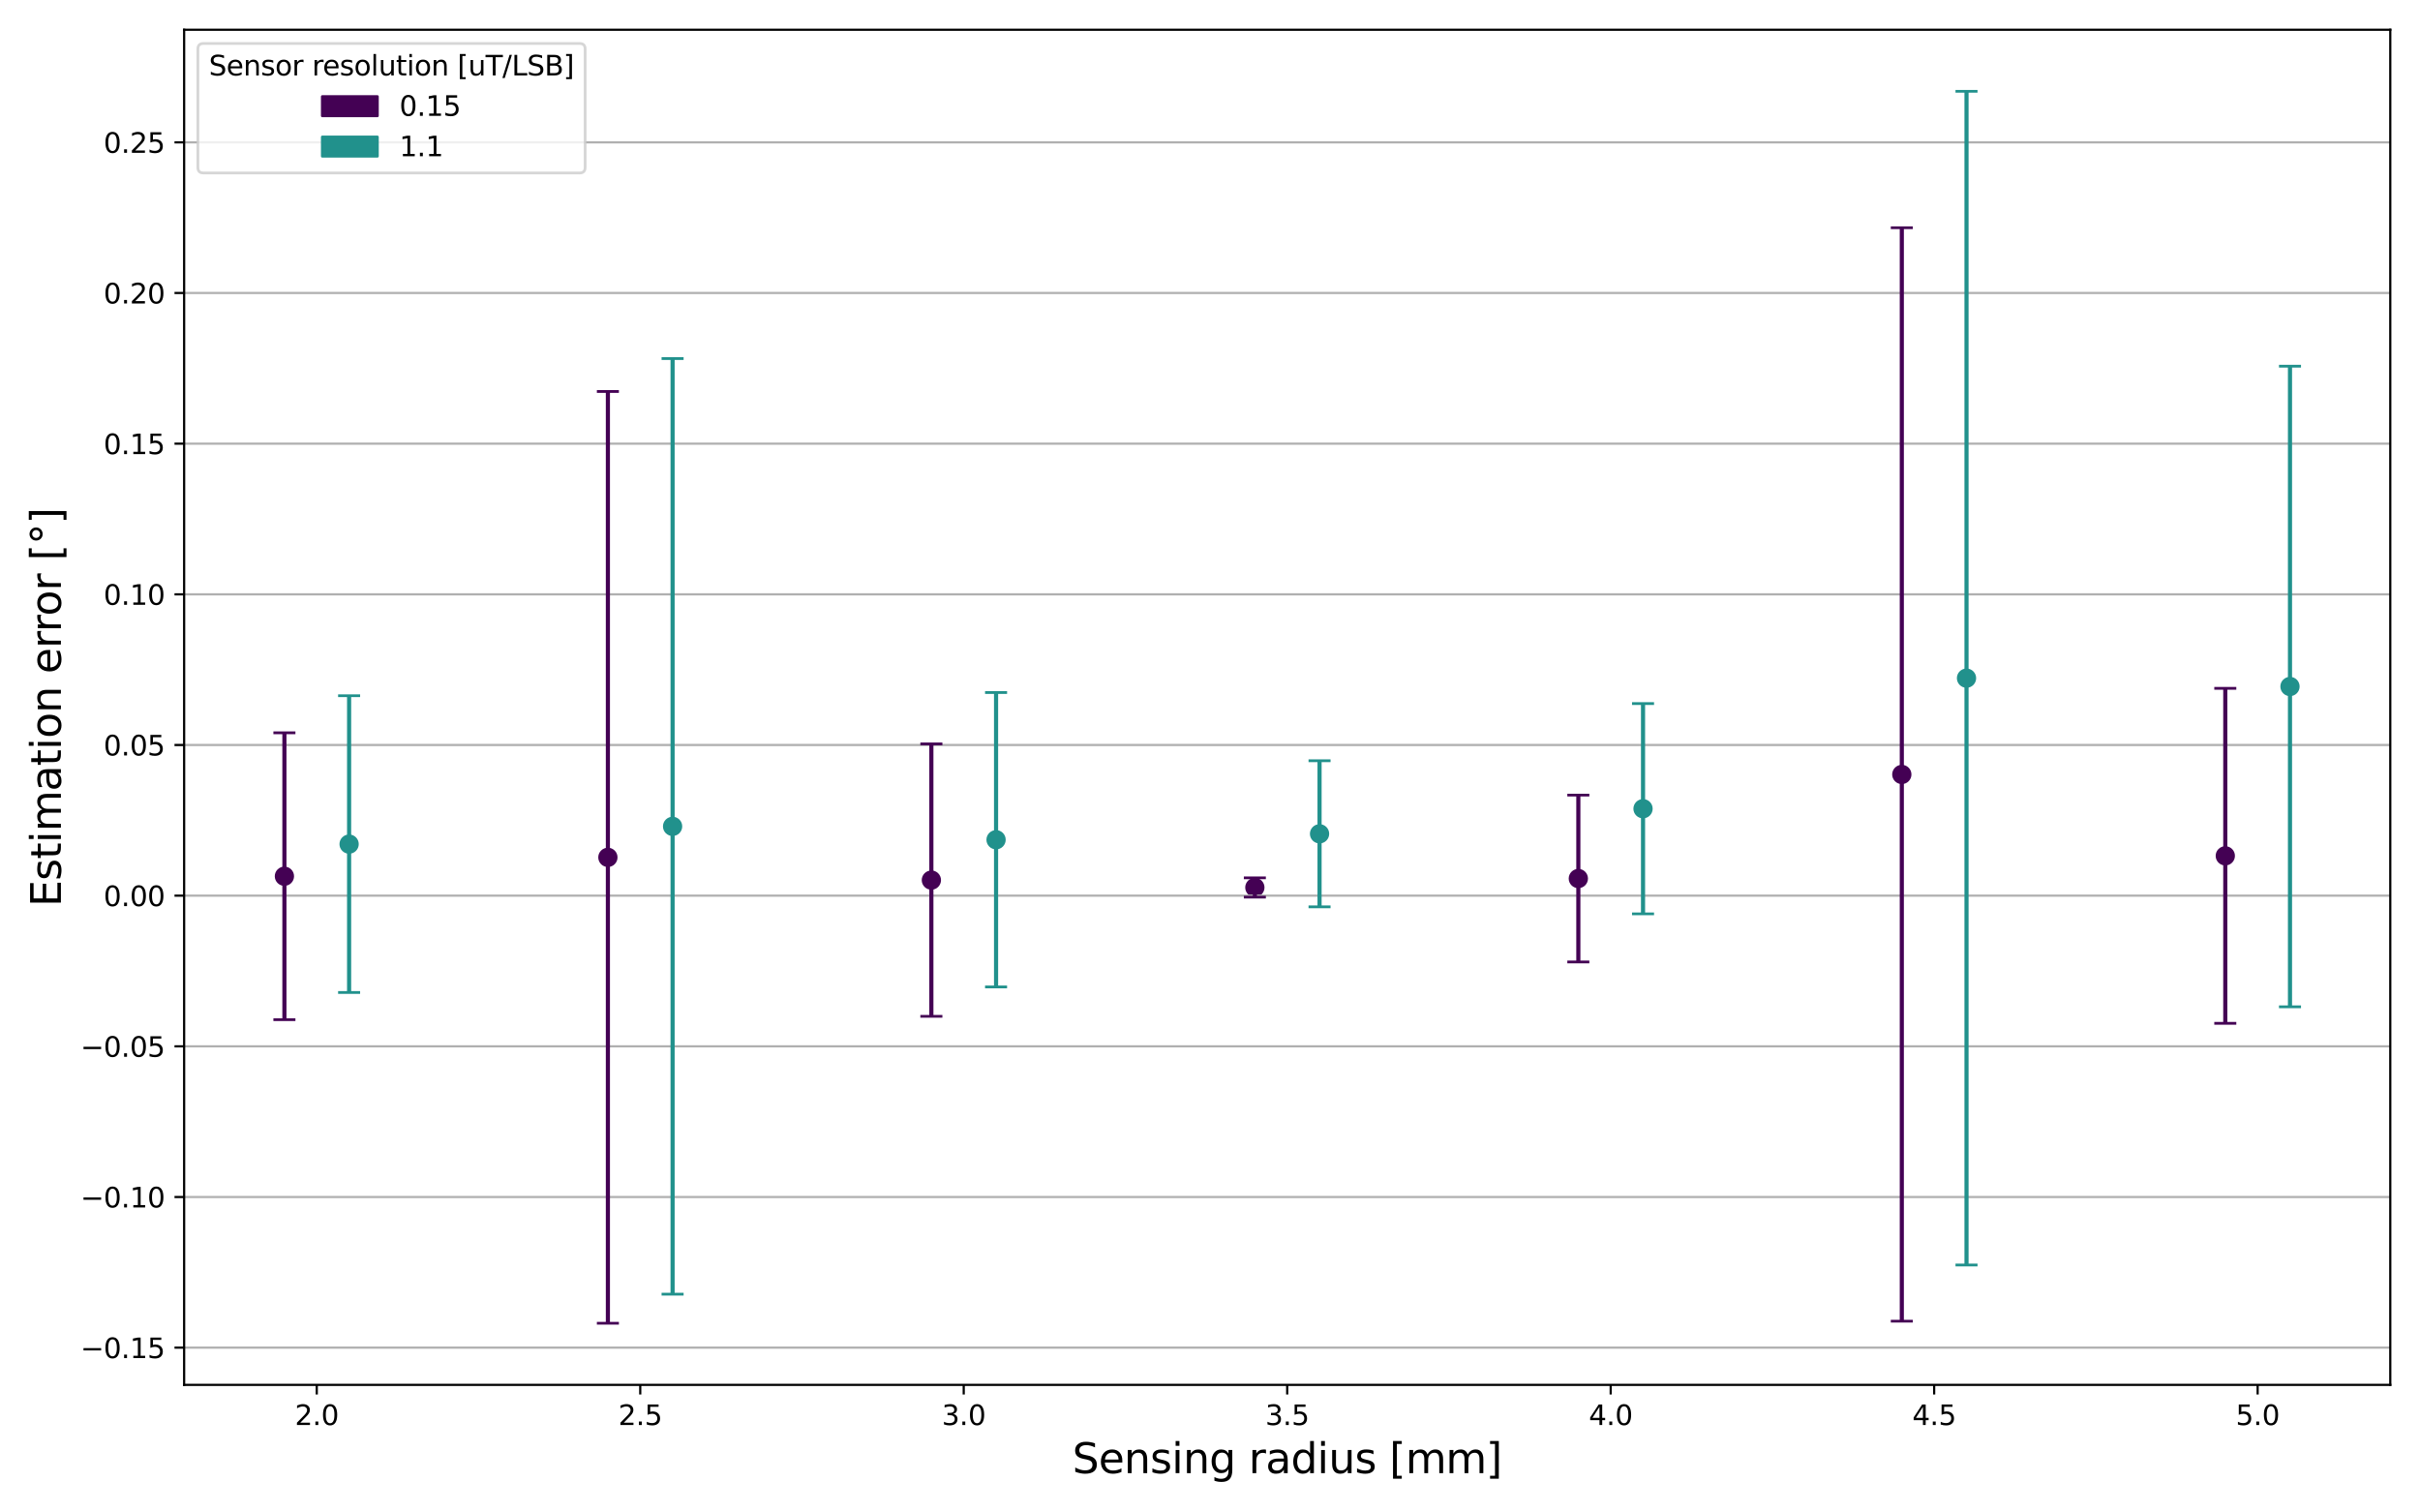 <?xml version="1.0" encoding="utf-8" standalone="no"?>
<!DOCTYPE svg PUBLIC "-//W3C//DTD SVG 1.1//EN"
  "http://www.w3.org/Graphics/SVG/1.1/DTD/svg11.dtd">
<svg xmlns:xlink="http://www.w3.org/1999/xlink" width="879.12pt" height="549.36pt" viewBox="0 0 879.12 549.36" xmlns="http://www.w3.org/2000/svg" version="1.1">
 <defs>
  <style type="text/css">*{stroke-linejoin: round; stroke-linecap: butt}</style>
 </defs>
 <g id="figure_1">
  <g id="patch_1">
   <path d="M 0 549.36 
L 879.12 549.36 
L 879.12 0 
L 0 0 
z
" style="fill: #ffffff"/>
  </g>
  <g id="axes_1">
   <g id="patch_2">
    <path d="M 66.89 503.08 
L 868.32 503.08 
L 868.32 10.8 
L 66.89 10.8 
z
" style="fill: #ffffff"/>
   </g>
   <g id="PathCollection_1">
    <defs>
     <path id="m990c96e18f" d="M 0 3 
C 0.796 3 1.559 2.684 2.121 2.121 
C 2.684 1.559 3 0.796 3 0 
C 3 -0.796 2.684 -1.559 2.121 -2.121 
C 1.559 -2.684 0.796 -3 0 -3 
C -0.796 -3 -1.559 -2.684 -2.121 -2.121 
C -2.684 -1.559 -3 -0.796 -3 0 
C -3 0.796 -2.684 1.559 -2.121 2.121 
C -1.559 2.684 -0.796 3 0 3 
z
" style="stroke: #440154"/>
    </defs>
    <g clip-path="url(#p33a8414922)">
     <use xlink:href="#m990c96e18f" x="103.319" y="318.313" style="fill: #440154; stroke: #440154"/>
     <use xlink:href="#m990c96e18f" x="220.83" y="311.46" style="fill: #440154; stroke: #440154"/>
     <use xlink:href="#m990c96e18f" x="338.342" y="319.719" style="fill: #440154; stroke: #440154"/>
     <use xlink:href="#m990c96e18f" x="455.854" y="322.402" style="fill: #440154; stroke: #440154"/>
     <use xlink:href="#m990c96e18f" x="573.366" y="319.15" style="fill: #440154; stroke: #440154"/>
     <use xlink:href="#m990c96e18f" x="690.877" y="281.341" style="fill: #440154; stroke: #440154"/>
     <use xlink:href="#m990c96e18f" x="808.389" y="310.905" style="fill: #440154; stroke: #440154"/>
    </g>
   </g>
   <g id="PathCollection_2">
    <defs>
     <path id="m6dc7b1c150" d="M 0 3 
C 0.796 3 1.559 2.684 2.121 2.121 
C 2.684 1.559 3 0.796 3 0 
C 3 -0.796 2.684 -1.559 2.121 -2.121 
C 1.559 -2.684 0.796 -3 0 -3 
C -0.796 -3 -1.559 -2.684 -2.121 -2.121 
C -2.684 -1.559 -3 -0.796 -3 0 
C -3 0.796 -2.684 1.559 -2.121 2.121 
C -1.559 2.684 -0.796 3 0 3 
z
" style="stroke: #21918c"/>
    </defs>
    <g clip-path="url(#p33a8414922)">
     <use xlink:href="#m6dc7b1c150" x="126.821" y="306.644" style="fill: #21918c; stroke: #21918c"/>
     <use xlink:href="#m6dc7b1c150" x="244.333" y="300.201" style="fill: #21918c; stroke: #21918c"/>
     <use xlink:href="#m6dc7b1c150" x="361.844" y="305.058" style="fill: #21918c; stroke: #21918c"/>
     <use xlink:href="#m6dc7b1c150" x="479.356" y="302.904" style="fill: #21918c; stroke: #21918c"/>
     <use xlink:href="#m6dc7b1c150" x="596.868" y="293.786" style="fill: #21918c; stroke: #21918c"/>
     <use xlink:href="#m6dc7b1c150" x="714.38" y="246.358" style="fill: #21918c; stroke: #21918c"/>
     <use xlink:href="#m6dc7b1c150" x="831.891" y="249.388" style="fill: #21918c; stroke: #21918c"/>
    </g>
   </g>
   <g id="matplotlib.axis_1">
    <g id="xtick_1">
     <g id="line2d_1">
      <defs>
       <path id="m13f0c10114" d="M 0 0 
L 0 3.5 
" style="stroke: #000000; stroke-width: 0.8"/>
      </defs>
      <g>
       <use xlink:href="#m13f0c10114" x="115.07" y="503.08" style="stroke: #000000; stroke-width: 0.8"/>
      </g>
     </g>
     <g id="text_1">
      <!-- 2.0 -->
      <g transform="translate(107.118 517.678) scale(0.1 -0.1)">
       <defs>
        <path id="DejaVuSans-32" d="M 1228 531 
L 3431 531 
L 3431 0 
L 469 0 
L 469 531 
Q 828 903 1448 1529 
Q 2069 2156 2228 2338 
Q 2531 2678 2651 2914 
Q 2772 3150 2772 3378 
Q 2772 3750 2511 3984 
Q 2250 4219 1831 4219 
Q 1534 4219 1204 4116 
Q 875 4013 500 3803 
L 500 4441 
Q 881 4594 1212 4672 
Q 1544 4750 1819 4750 
Q 2544 4750 2975 4387 
Q 3406 4025 3406 3419 
Q 3406 3131 3298 2873 
Q 3191 2616 2906 2266 
Q 2828 2175 2409 1742 
Q 1991 1309 1228 531 
z
" transform="scale(0.016)"/>
        <path id="DejaVuSans-2e" d="M 684 794 
L 1344 794 
L 1344 0 
L 684 0 
L 684 794 
z
" transform="scale(0.016)"/>
        <path id="DejaVuSans-30" d="M 2034 4250 
Q 1547 4250 1301 3770 
Q 1056 3291 1056 2328 
Q 1056 1369 1301 889 
Q 1547 409 2034 409 
Q 2525 409 2770 889 
Q 3016 1369 3016 2328 
Q 3016 3291 2770 3770 
Q 2525 4250 2034 4250 
z
M 2034 4750 
Q 2819 4750 3233 4129 
Q 3647 3509 3647 2328 
Q 3647 1150 3233 529 
Q 2819 -91 2034 -91 
Q 1250 -91 836 529 
Q 422 1150 422 2328 
Q 422 3509 836 4129 
Q 1250 4750 2034 4750 
z
" transform="scale(0.016)"/>
       </defs>
       <use xlink:href="#DejaVuSans-32"/>
       <use xlink:href="#DejaVuSans-2e" x="63.623"/>
       <use xlink:href="#DejaVuSans-30" x="95.41"/>
      </g>
     </g>
    </g>
    <g id="xtick_2">
     <g id="line2d_2">
      <g>
       <use xlink:href="#m13f0c10114" x="232.582" y="503.08" style="stroke: #000000; stroke-width: 0.8"/>
      </g>
     </g>
     <g id="text_2">
      <!-- 2.5 -->
      <g transform="translate(224.63 517.678) scale(0.1 -0.1)">
       <defs>
        <path id="DejaVuSans-35" d="M 691 4666 
L 3169 4666 
L 3169 4134 
L 1269 4134 
L 1269 2991 
Q 1406 3038 1543 3061 
Q 1681 3084 1819 3084 
Q 2600 3084 3056 2656 
Q 3513 2228 3513 1497 
Q 3513 744 3044 326 
Q 2575 -91 1722 -91 
Q 1428 -91 1123 -41 
Q 819 9 494 109 
L 494 744 
Q 775 591 1075 516 
Q 1375 441 1709 441 
Q 2250 441 2565 725 
Q 2881 1009 2881 1497 
Q 2881 1984 2565 2268 
Q 2250 2553 1709 2553 
Q 1456 2553 1204 2497 
Q 953 2441 691 2322 
L 691 4666 
z
" transform="scale(0.016)"/>
       </defs>
       <use xlink:href="#DejaVuSans-32"/>
       <use xlink:href="#DejaVuSans-2e" x="63.623"/>
       <use xlink:href="#DejaVuSans-35" x="95.41"/>
      </g>
     </g>
    </g>
    <g id="xtick_3">
     <g id="line2d_3">
      <g>
       <use xlink:href="#m13f0c10114" x="350.093" y="503.08" style="stroke: #000000; stroke-width: 0.8"/>
      </g>
     </g>
     <g id="text_3">
      <!-- 3.0 -->
      <g transform="translate(342.142 517.678) scale(0.1 -0.1)">
       <defs>
        <path id="DejaVuSans-33" d="M 2597 2516 
Q 3050 2419 3304 2112 
Q 3559 1806 3559 1356 
Q 3559 666 3084 287 
Q 2609 -91 1734 -91 
Q 1441 -91 1130 -33 
Q 819 25 488 141 
L 488 750 
Q 750 597 1062 519 
Q 1375 441 1716 441 
Q 2309 441 2620 675 
Q 2931 909 2931 1356 
Q 2931 1769 2642 2001 
Q 2353 2234 1838 2234 
L 1294 2234 
L 1294 2753 
L 1863 2753 
Q 2328 2753 2575 2939 
Q 2822 3125 2822 3475 
Q 2822 3834 2567 4026 
Q 2313 4219 1838 4219 
Q 1578 4219 1281 4162 
Q 984 4106 628 3988 
L 628 4550 
Q 988 4650 1302 4700 
Q 1616 4750 1894 4750 
Q 2613 4750 3031 4423 
Q 3450 4097 3450 3541 
Q 3450 3153 3228 2886 
Q 3006 2619 2597 2516 
z
" transform="scale(0.016)"/>
       </defs>
       <use xlink:href="#DejaVuSans-33"/>
       <use xlink:href="#DejaVuSans-2e" x="63.623"/>
       <use xlink:href="#DejaVuSans-30" x="95.41"/>
      </g>
     </g>
    </g>
    <g id="xtick_4">
     <g id="line2d_4">
      <g>
       <use xlink:href="#m13f0c10114" x="467.605" y="503.08" style="stroke: #000000; stroke-width: 0.8"/>
      </g>
     </g>
     <g id="text_4">
      <!-- 3.5 -->
      <g transform="translate(459.653 517.678) scale(0.1 -0.1)">
       <use xlink:href="#DejaVuSans-33"/>
       <use xlink:href="#DejaVuSans-2e" x="63.623"/>
       <use xlink:href="#DejaVuSans-35" x="95.41"/>
      </g>
     </g>
    </g>
    <g id="xtick_5">
     <g id="line2d_5">
      <g>
       <use xlink:href="#m13f0c10114" x="585.117" y="503.08" style="stroke: #000000; stroke-width: 0.8"/>
      </g>
     </g>
     <g id="text_5">
      <!-- 4.0 -->
      <g transform="translate(577.165 517.678) scale(0.1 -0.1)">
       <defs>
        <path id="DejaVuSans-34" d="M 2419 4116 
L 825 1625 
L 2419 1625 
L 2419 4116 
z
M 2253 4666 
L 3047 4666 
L 3047 1625 
L 3713 1625 
L 3713 1100 
L 3047 1100 
L 3047 0 
L 2419 0 
L 2419 1100 
L 313 1100 
L 313 1709 
L 2253 4666 
z
" transform="scale(0.016)"/>
       </defs>
       <use xlink:href="#DejaVuSans-34"/>
       <use xlink:href="#DejaVuSans-2e" x="63.623"/>
       <use xlink:href="#DejaVuSans-30" x="95.41"/>
      </g>
     </g>
    </g>
    <g id="xtick_6">
     <g id="line2d_6">
      <g>
       <use xlink:href="#m13f0c10114" x="702.628" y="503.08" style="stroke: #000000; stroke-width: 0.8"/>
      </g>
     </g>
     <g id="text_6">
      <!-- 4.5 -->
      <g transform="translate(694.677 517.678) scale(0.1 -0.1)">
       <use xlink:href="#DejaVuSans-34"/>
       <use xlink:href="#DejaVuSans-2e" x="63.623"/>
       <use xlink:href="#DejaVuSans-35" x="95.41"/>
      </g>
     </g>
    </g>
    <g id="xtick_7">
     <g id="line2d_7">
      <g>
       <use xlink:href="#m13f0c10114" x="820.14" y="503.08" style="stroke: #000000; stroke-width: 0.8"/>
      </g>
     </g>
     <g id="text_7">
      <!-- 5.0 -->
      <g transform="translate(812.189 517.678) scale(0.1 -0.1)">
       <use xlink:href="#DejaVuSans-35"/>
       <use xlink:href="#DejaVuSans-2e" x="63.623"/>
       <use xlink:href="#DejaVuSans-30" x="95.41"/>
      </g>
     </g>
    </g>
    <g id="text_8">
     <!-- Sensing radius [mm] -->
     <g transform="translate(389.556 535.156) scale(0.15 -0.15)">
      <defs>
       <path id="DejaVuSans-53" d="M 3425 4513 
L 3425 3897 
Q 3066 4069 2747 4153 
Q 2428 4238 2131 4238 
Q 1616 4238 1336 4038 
Q 1056 3838 1056 3469 
Q 1056 3159 1242 3001 
Q 1428 2844 1947 2747 
L 2328 2669 
Q 3034 2534 3370 2195 
Q 3706 1856 3706 1288 
Q 3706 609 3251 259 
Q 2797 -91 1919 -91 
Q 1588 -91 1214 -16 
Q 841 59 441 206 
L 441 856 
Q 825 641 1194 531 
Q 1563 422 1919 422 
Q 2459 422 2753 634 
Q 3047 847 3047 1241 
Q 3047 1584 2836 1778 
Q 2625 1972 2144 2069 
L 1759 2144 
Q 1053 2284 737 2584 
Q 422 2884 422 3419 
Q 422 4038 858 4394 
Q 1294 4750 2059 4750 
Q 2388 4750 2728 4690 
Q 3069 4631 3425 4513 
z
" transform="scale(0.016)"/>
       <path id="DejaVuSans-65" d="M 3597 1894 
L 3597 1613 
L 953 1613 
Q 991 1019 1311 708 
Q 1631 397 2203 397 
Q 2534 397 2845 478 
Q 3156 559 3463 722 
L 3463 178 
Q 3153 47 2828 -22 
Q 2503 -91 2169 -91 
Q 1331 -91 842 396 
Q 353 884 353 1716 
Q 353 2575 817 3079 
Q 1281 3584 2069 3584 
Q 2775 3584 3186 3129 
Q 3597 2675 3597 1894 
z
M 3022 2063 
Q 3016 2534 2758 2815 
Q 2500 3097 2075 3097 
Q 1594 3097 1305 2825 
Q 1016 2553 972 2059 
L 3022 2063 
z
" transform="scale(0.016)"/>
       <path id="DejaVuSans-6e" d="M 3513 2113 
L 3513 0 
L 2938 0 
L 2938 2094 
Q 2938 2591 2744 2837 
Q 2550 3084 2163 3084 
Q 1697 3084 1428 2787 
Q 1159 2491 1159 1978 
L 1159 0 
L 581 0 
L 581 3500 
L 1159 3500 
L 1159 2956 
Q 1366 3272 1645 3428 
Q 1925 3584 2291 3584 
Q 2894 3584 3203 3211 
Q 3513 2838 3513 2113 
z
" transform="scale(0.016)"/>
       <path id="DejaVuSans-73" d="M 2834 3397 
L 2834 2853 
Q 2591 2978 2328 3040 
Q 2066 3103 1784 3103 
Q 1356 3103 1142 2972 
Q 928 2841 928 2578 
Q 928 2378 1081 2264 
Q 1234 2150 1697 2047 
L 1894 2003 
Q 2506 1872 2764 1633 
Q 3022 1394 3022 966 
Q 3022 478 2636 193 
Q 2250 -91 1575 -91 
Q 1294 -91 989 -36 
Q 684 19 347 128 
L 347 722 
Q 666 556 975 473 
Q 1284 391 1588 391 
Q 1994 391 2212 530 
Q 2431 669 2431 922 
Q 2431 1156 2273 1281 
Q 2116 1406 1581 1522 
L 1381 1569 
Q 847 1681 609 1914 
Q 372 2147 372 2553 
Q 372 3047 722 3315 
Q 1072 3584 1716 3584 
Q 2034 3584 2315 3537 
Q 2597 3491 2834 3397 
z
" transform="scale(0.016)"/>
       <path id="DejaVuSans-69" d="M 603 3500 
L 1178 3500 
L 1178 0 
L 603 0 
L 603 3500 
z
M 603 4863 
L 1178 4863 
L 1178 4134 
L 603 4134 
L 603 4863 
z
" transform="scale(0.016)"/>
       <path id="DejaVuSans-67" d="M 2906 1791 
Q 2906 2416 2648 2759 
Q 2391 3103 1925 3103 
Q 1463 3103 1205 2759 
Q 947 2416 947 1791 
Q 947 1169 1205 825 
Q 1463 481 1925 481 
Q 2391 481 2648 825 
Q 2906 1169 2906 1791 
z
M 3481 434 
Q 3481 -459 3084 -895 
Q 2688 -1331 1869 -1331 
Q 1566 -1331 1297 -1286 
Q 1028 -1241 775 -1147 
L 775 -588 
Q 1028 -725 1275 -790 
Q 1522 -856 1778 -856 
Q 2344 -856 2625 -561 
Q 2906 -266 2906 331 
L 2906 616 
Q 2728 306 2450 153 
Q 2172 0 1784 0 
Q 1141 0 747 490 
Q 353 981 353 1791 
Q 353 2603 747 3093 
Q 1141 3584 1784 3584 
Q 2172 3584 2450 3431 
Q 2728 3278 2906 2969 
L 2906 3500 
L 3481 3500 
L 3481 434 
z
" transform="scale(0.016)"/>
       <path id="DejaVuSans-20" transform="scale(0.016)"/>
       <path id="DejaVuSans-72" d="M 2631 2963 
Q 2534 3019 2420 3045 
Q 2306 3072 2169 3072 
Q 1681 3072 1420 2755 
Q 1159 2438 1159 1844 
L 1159 0 
L 581 0 
L 581 3500 
L 1159 3500 
L 1159 2956 
Q 1341 3275 1631 3429 
Q 1922 3584 2338 3584 
Q 2397 3584 2469 3576 
Q 2541 3569 2628 3553 
L 2631 2963 
z
" transform="scale(0.016)"/>
       <path id="DejaVuSans-61" d="M 2194 1759 
Q 1497 1759 1228 1600 
Q 959 1441 959 1056 
Q 959 750 1161 570 
Q 1363 391 1709 391 
Q 2188 391 2477 730 
Q 2766 1069 2766 1631 
L 2766 1759 
L 2194 1759 
z
M 3341 1997 
L 3341 0 
L 2766 0 
L 2766 531 
Q 2569 213 2275 61 
Q 1981 -91 1556 -91 
Q 1019 -91 701 211 
Q 384 513 384 1019 
Q 384 1609 779 1909 
Q 1175 2209 1959 2209 
L 2766 2209 
L 2766 2266 
Q 2766 2663 2505 2880 
Q 2244 3097 1772 3097 
Q 1472 3097 1187 3025 
Q 903 2953 641 2809 
L 641 3341 
Q 956 3463 1253 3523 
Q 1550 3584 1831 3584 
Q 2591 3584 2966 3190 
Q 3341 2797 3341 1997 
z
" transform="scale(0.016)"/>
       <path id="DejaVuSans-64" d="M 2906 2969 
L 2906 4863 
L 3481 4863 
L 3481 0 
L 2906 0 
L 2906 525 
Q 2725 213 2448 61 
Q 2172 -91 1784 -91 
Q 1150 -91 751 415 
Q 353 922 353 1747 
Q 353 2572 751 3078 
Q 1150 3584 1784 3584 
Q 2172 3584 2448 3432 
Q 2725 3281 2906 2969 
z
M 947 1747 
Q 947 1113 1208 752 
Q 1469 391 1925 391 
Q 2381 391 2643 752 
Q 2906 1113 2906 1747 
Q 2906 2381 2643 2742 
Q 2381 3103 1925 3103 
Q 1469 3103 1208 2742 
Q 947 2381 947 1747 
z
" transform="scale(0.016)"/>
       <path id="DejaVuSans-75" d="M 544 1381 
L 544 3500 
L 1119 3500 
L 1119 1403 
Q 1119 906 1312 657 
Q 1506 409 1894 409 
Q 2359 409 2629 706 
Q 2900 1003 2900 1516 
L 2900 3500 
L 3475 3500 
L 3475 0 
L 2900 0 
L 2900 538 
Q 2691 219 2414 64 
Q 2138 -91 1772 -91 
Q 1169 -91 856 284 
Q 544 659 544 1381 
z
M 1991 3584 
L 1991 3584 
z
" transform="scale(0.016)"/>
       <path id="DejaVuSans-5b" d="M 550 4863 
L 1875 4863 
L 1875 4416 
L 1125 4416 
L 1125 -397 
L 1875 -397 
L 1875 -844 
L 550 -844 
L 550 4863 
z
" transform="scale(0.016)"/>
       <path id="DejaVuSans-6d" d="M 3328 2828 
Q 3544 3216 3844 3400 
Q 4144 3584 4550 3584 
Q 5097 3584 5394 3201 
Q 5691 2819 5691 2113 
L 5691 0 
L 5113 0 
L 5113 2094 
Q 5113 2597 4934 2840 
Q 4756 3084 4391 3084 
Q 3944 3084 3684 2787 
Q 3425 2491 3425 1978 
L 3425 0 
L 2847 0 
L 2847 2094 
Q 2847 2600 2669 2842 
Q 2491 3084 2119 3084 
Q 1678 3084 1418 2786 
Q 1159 2488 1159 1978 
L 1159 0 
L 581 0 
L 581 3500 
L 1159 3500 
L 1159 2956 
Q 1356 3278 1631 3431 
Q 1906 3584 2284 3584 
Q 2666 3584 2933 3390 
Q 3200 3197 3328 2828 
z
" transform="scale(0.016)"/>
       <path id="DejaVuSans-5d" d="M 1947 4863 
L 1947 -844 
L 622 -844 
L 622 -397 
L 1369 -397 
L 1369 4416 
L 622 4416 
L 622 4863 
L 1947 4863 
z
" transform="scale(0.016)"/>
      </defs>
      <use xlink:href="#DejaVuSans-53"/>
      <use xlink:href="#DejaVuSans-65" x="63.477"/>
      <use xlink:href="#DejaVuSans-6e" x="125"/>
      <use xlink:href="#DejaVuSans-73" x="188.379"/>
      <use xlink:href="#DejaVuSans-69" x="240.479"/>
      <use xlink:href="#DejaVuSans-6e" x="268.262"/>
      <use xlink:href="#DejaVuSans-67" x="331.641"/>
      <use xlink:href="#DejaVuSans-20" x="395.117"/>
      <use xlink:href="#DejaVuSans-72" x="426.904"/>
      <use xlink:href="#DejaVuSans-61" x="468.018"/>
      <use xlink:href="#DejaVuSans-64" x="529.297"/>
      <use xlink:href="#DejaVuSans-69" x="592.773"/>
      <use xlink:href="#DejaVuSans-75" x="620.557"/>
      <use xlink:href="#DejaVuSans-73" x="683.936"/>
      <use xlink:href="#DejaVuSans-20" x="736.035"/>
      <use xlink:href="#DejaVuSans-5b" x="767.822"/>
      <use xlink:href="#DejaVuSans-6d" x="806.836"/>
      <use xlink:href="#DejaVuSans-6d" x="904.248"/>
      <use xlink:href="#DejaVuSans-5d" x="1001.66"/>
     </g>
    </g>
   </g>
   <g id="matplotlib.axis_2">
    <g id="ytick_1">
     <g id="line2d_8">
      <path d="M 66.89 489.571 
L 868.32 489.571 
" clip-path="url(#p33a8414922)" style="fill: none; stroke: #b0b0b0; stroke-width: 0.8; stroke-linecap: square"/>
     </g>
     <g id="line2d_9">
      <defs>
       <path id="m0e3d41960e" d="M 0 0 
L -3.5 0 
" style="stroke: #000000; stroke-width: 0.8"/>
      </defs>
      <g>
       <use xlink:href="#m0e3d41960e" x="66.89" y="489.571" style="stroke: #000000; stroke-width: 0.8"/>
      </g>
     </g>
     <g id="text_9">
      <!-- −0.15 -->
      <g transform="translate(29.245 493.37) scale(0.1 -0.1)">
       <defs>
        <path id="DejaVuSans-2212" d="M 678 2272 
L 4684 2272 
L 4684 1741 
L 678 1741 
L 678 2272 
z
" transform="scale(0.016)"/>
        <path id="DejaVuSans-31" d="M 794 531 
L 1825 531 
L 1825 4091 
L 703 3866 
L 703 4441 
L 1819 4666 
L 2450 4666 
L 2450 531 
L 3481 531 
L 3481 0 
L 794 0 
L 794 531 
z
" transform="scale(0.016)"/>
       </defs>
       <use xlink:href="#DejaVuSans-2212"/>
       <use xlink:href="#DejaVuSans-30" x="83.789"/>
       <use xlink:href="#DejaVuSans-2e" x="147.412"/>
       <use xlink:href="#DejaVuSans-31" x="179.199"/>
       <use xlink:href="#DejaVuSans-35" x="242.822"/>
      </g>
     </g>
    </g>
    <g id="ytick_2">
     <g id="line2d_10">
      <path d="M 66.89 434.838 
L 868.32 434.838 
" clip-path="url(#p33a8414922)" style="fill: none; stroke: #b0b0b0; stroke-width: 0.8; stroke-linecap: square"/>
     </g>
     <g id="line2d_11">
      <g>
       <use xlink:href="#m0e3d41960e" x="66.89" y="434.838" style="stroke: #000000; stroke-width: 0.8"/>
      </g>
     </g>
     <g id="text_10">
      <!-- −0.10 -->
      <g transform="translate(29.245 438.638) scale(0.1 -0.1)">
       <use xlink:href="#DejaVuSans-2212"/>
       <use xlink:href="#DejaVuSans-30" x="83.789"/>
       <use xlink:href="#DejaVuSans-2e" x="147.412"/>
       <use xlink:href="#DejaVuSans-31" x="179.199"/>
       <use xlink:href="#DejaVuSans-30" x="242.822"/>
      </g>
     </g>
    </g>
    <g id="ytick_3">
     <g id="line2d_12">
      <path d="M 66.89 380.106 
L 868.32 380.106 
" clip-path="url(#p33a8414922)" style="fill: none; stroke: #b0b0b0; stroke-width: 0.8; stroke-linecap: square"/>
     </g>
     <g id="line2d_13">
      <g>
       <use xlink:href="#m0e3d41960e" x="66.89" y="380.106" style="stroke: #000000; stroke-width: 0.8"/>
      </g>
     </g>
     <g id="text_11">
      <!-- −0.05 -->
      <g transform="translate(29.245 383.905) scale(0.1 -0.1)">
       <use xlink:href="#DejaVuSans-2212"/>
       <use xlink:href="#DejaVuSans-30" x="83.789"/>
       <use xlink:href="#DejaVuSans-2e" x="147.412"/>
       <use xlink:href="#DejaVuSans-30" x="179.199"/>
       <use xlink:href="#DejaVuSans-35" x="242.822"/>
      </g>
     </g>
    </g>
    <g id="ytick_4">
     <g id="line2d_14">
      <path d="M 66.89 325.373 
L 868.32 325.373 
" clip-path="url(#p33a8414922)" style="fill: none; stroke: #b0b0b0; stroke-width: 0.8; stroke-linecap: square"/>
     </g>
     <g id="line2d_15">
      <g>
       <use xlink:href="#m0e3d41960e" x="66.89" y="325.373" style="stroke: #000000; stroke-width: 0.8"/>
      </g>
     </g>
     <g id="text_12">
      <!-- 0.00 -->
      <g transform="translate(37.624 329.172) scale(0.1 -0.1)">
       <use xlink:href="#DejaVuSans-30"/>
       <use xlink:href="#DejaVuSans-2e" x="63.623"/>
       <use xlink:href="#DejaVuSans-30" x="95.41"/>
       <use xlink:href="#DejaVuSans-30" x="159.033"/>
      </g>
     </g>
    </g>
    <g id="ytick_5">
     <g id="line2d_16">
      <path d="M 66.89 270.64 
L 868.32 270.64 
" clip-path="url(#p33a8414922)" style="fill: none; stroke: #b0b0b0; stroke-width: 0.8; stroke-linecap: square"/>
     </g>
     <g id="line2d_17">
      <g>
       <use xlink:href="#m0e3d41960e" x="66.89" y="270.64" style="stroke: #000000; stroke-width: 0.8"/>
      </g>
     </g>
     <g id="text_13">
      <!-- 0.05 -->
      <g transform="translate(37.624 274.439) scale(0.1 -0.1)">
       <use xlink:href="#DejaVuSans-30"/>
       <use xlink:href="#DejaVuSans-2e" x="63.623"/>
       <use xlink:href="#DejaVuSans-30" x="95.41"/>
       <use xlink:href="#DejaVuSans-35" x="159.033"/>
      </g>
     </g>
    </g>
    <g id="ytick_6">
     <g id="line2d_18">
      <path d="M 66.89 215.907 
L 868.32 215.907 
" clip-path="url(#p33a8414922)" style="fill: none; stroke: #b0b0b0; stroke-width: 0.8; stroke-linecap: square"/>
     </g>
     <g id="line2d_19">
      <g>
       <use xlink:href="#m0e3d41960e" x="66.89" y="215.907" style="stroke: #000000; stroke-width: 0.8"/>
      </g>
     </g>
     <g id="text_14">
      <!-- 0.10 -->
      <g transform="translate(37.624 219.707) scale(0.1 -0.1)">
       <use xlink:href="#DejaVuSans-30"/>
       <use xlink:href="#DejaVuSans-2e" x="63.623"/>
       <use xlink:href="#DejaVuSans-31" x="95.41"/>
       <use xlink:href="#DejaVuSans-30" x="159.033"/>
      </g>
     </g>
    </g>
    <g id="ytick_7">
     <g id="line2d_20">
      <path d="M 66.89 161.175 
L 868.32 161.175 
" clip-path="url(#p33a8414922)" style="fill: none; stroke: #b0b0b0; stroke-width: 0.8; stroke-linecap: square"/>
     </g>
     <g id="line2d_21">
      <g>
       <use xlink:href="#m0e3d41960e" x="66.89" y="161.175" style="stroke: #000000; stroke-width: 0.8"/>
      </g>
     </g>
     <g id="text_15">
      <!-- 0.15 -->
      <g transform="translate(37.624 164.974) scale(0.1 -0.1)">
       <use xlink:href="#DejaVuSans-30"/>
       <use xlink:href="#DejaVuSans-2e" x="63.623"/>
       <use xlink:href="#DejaVuSans-31" x="95.41"/>
       <use xlink:href="#DejaVuSans-35" x="159.033"/>
      </g>
     </g>
    </g>
    <g id="ytick_8">
     <g id="line2d_22">
      <path d="M 66.89 106.442 
L 868.32 106.442 
" clip-path="url(#p33a8414922)" style="fill: none; stroke: #b0b0b0; stroke-width: 0.8; stroke-linecap: square"/>
     </g>
     <g id="line2d_23">
      <g>
       <use xlink:href="#m0e3d41960e" x="66.89" y="106.442" style="stroke: #000000; stroke-width: 0.8"/>
      </g>
     </g>
     <g id="text_16">
      <!-- 0.20 -->
      <g transform="translate(37.624 110.241) scale(0.1 -0.1)">
       <use xlink:href="#DejaVuSans-30"/>
       <use xlink:href="#DejaVuSans-2e" x="63.623"/>
       <use xlink:href="#DejaVuSans-32" x="95.41"/>
       <use xlink:href="#DejaVuSans-30" x="159.033"/>
      </g>
     </g>
    </g>
    <g id="ytick_9">
     <g id="line2d_24">
      <path d="M 66.89 51.709 
L 868.32 51.709 
" clip-path="url(#p33a8414922)" style="fill: none; stroke: #b0b0b0; stroke-width: 0.8; stroke-linecap: square"/>
     </g>
     <g id="line2d_25">
      <g>
       <use xlink:href="#m0e3d41960e" x="66.89" y="51.709" style="stroke: #000000; stroke-width: 0.8"/>
      </g>
     </g>
     <g id="text_17">
      <!-- 0.25 -->
      <g transform="translate(37.624 55.508) scale(0.1 -0.1)">
       <use xlink:href="#DejaVuSans-30"/>
       <use xlink:href="#DejaVuSans-2e" x="63.623"/>
       <use xlink:href="#DejaVuSans-32" x="95.41"/>
       <use xlink:href="#DejaVuSans-35" x="159.033"/>
      </g>
     </g>
    </g>
    <g id="text_18">
     <!-- Estimation error [°] -->
     <g transform="translate(22.125 329.401) rotate(-90) scale(0.15 -0.15)">
      <defs>
       <path id="DejaVuSans-45" d="M 628 4666 
L 3578 4666 
L 3578 4134 
L 1259 4134 
L 1259 2753 
L 3481 2753 
L 3481 2222 
L 1259 2222 
L 1259 531 
L 3634 531 
L 3634 0 
L 628 0 
L 628 4666 
z
" transform="scale(0.016)"/>
       <path id="DejaVuSans-74" d="M 1172 4494 
L 1172 3500 
L 2356 3500 
L 2356 3053 
L 1172 3053 
L 1172 1153 
Q 1172 725 1289 603 
Q 1406 481 1766 481 
L 2356 481 
L 2356 0 
L 1766 0 
Q 1100 0 847 248 
Q 594 497 594 1153 
L 594 3053 
L 172 3053 
L 172 3500 
L 594 3500 
L 594 4494 
L 1172 4494 
z
" transform="scale(0.016)"/>
       <path id="DejaVuSans-6f" d="M 1959 3097 
Q 1497 3097 1228 2736 
Q 959 2375 959 1747 
Q 959 1119 1226 758 
Q 1494 397 1959 397 
Q 2419 397 2687 759 
Q 2956 1122 2956 1747 
Q 2956 2369 2687 2733 
Q 2419 3097 1959 3097 
z
M 1959 3584 
Q 2709 3584 3137 3096 
Q 3566 2609 3566 1747 
Q 3566 888 3137 398 
Q 2709 -91 1959 -91 
Q 1206 -91 779 398 
Q 353 888 353 1747 
Q 353 2609 779 3096 
Q 1206 3584 1959 3584 
z
" transform="scale(0.016)"/>
       <path id="DejaVuSans-b0" d="M 1600 4347 
Q 1350 4347 1178 4173 
Q 1006 4000 1006 3750 
Q 1006 3503 1178 3333 
Q 1350 3163 1600 3163 
Q 1850 3163 2022 3333 
Q 2194 3503 2194 3750 
Q 2194 3997 2020 4172 
Q 1847 4347 1600 4347 
z
M 1600 4750 
Q 1800 4750 1984 4673 
Q 2169 4597 2303 4453 
Q 2447 4313 2519 4134 
Q 2591 3956 2591 3750 
Q 2591 3338 2302 3052 
Q 2013 2766 1594 2766 
Q 1172 2766 890 3047 
Q 609 3328 609 3750 
Q 609 4169 896 4459 
Q 1184 4750 1600 4750 
z
" transform="scale(0.016)"/>
      </defs>
      <use xlink:href="#DejaVuSans-45"/>
      <use xlink:href="#DejaVuSans-73" x="63.184"/>
      <use xlink:href="#DejaVuSans-74" x="115.283"/>
      <use xlink:href="#DejaVuSans-69" x="154.492"/>
      <use xlink:href="#DejaVuSans-6d" x="182.275"/>
      <use xlink:href="#DejaVuSans-61" x="279.688"/>
      <use xlink:href="#DejaVuSans-74" x="340.967"/>
      <use xlink:href="#DejaVuSans-69" x="380.176"/>
      <use xlink:href="#DejaVuSans-6f" x="407.959"/>
      <use xlink:href="#DejaVuSans-6e" x="469.141"/>
      <use xlink:href="#DejaVuSans-20" x="532.52"/>
      <use xlink:href="#DejaVuSans-65" x="564.307"/>
      <use xlink:href="#DejaVuSans-72" x="625.83"/>
      <use xlink:href="#DejaVuSans-72" x="665.193"/>
      <use xlink:href="#DejaVuSans-6f" x="704.057"/>
      <use xlink:href="#DejaVuSans-72" x="765.238"/>
      <use xlink:href="#DejaVuSans-20" x="806.352"/>
      <use xlink:href="#DejaVuSans-5b" x="838.139"/>
      <use xlink:href="#DejaVuSans-b0" x="877.152"/>
      <use xlink:href="#DejaVuSans-5d" x="927.152"/>
     </g>
    </g>
   </g>
   <g id="LineCollection_1">
    <path d="M 103.319 370.425 
L 103.319 266.202 
" clip-path="url(#p33a8414922)" style="fill: none; stroke: #440154; stroke-width: 1.5"/>
    <path d="M 220.83 480.704 
L 220.83 142.217 
" clip-path="url(#p33a8414922)" style="fill: none; stroke: #440154; stroke-width: 1.5"/>
    <path d="M 338.342 369.204 
L 338.342 270.235 
" clip-path="url(#p33a8414922)" style="fill: none; stroke: #440154; stroke-width: 1.5"/>
    <path d="M 455.854 325.903 
L 455.854 318.9 
" clip-path="url(#p33a8414922)" style="fill: none; stroke: #440154; stroke-width: 1.5"/>
    <path d="M 573.366 349.456 
L 573.366 288.843 
" clip-path="url(#p33a8414922)" style="fill: none; stroke: #440154; stroke-width: 1.5"/>
    <path d="M 690.877 479.953 
L 690.877 82.729 
" clip-path="url(#p33a8414922)" style="fill: none; stroke: #440154; stroke-width: 1.5"/>
    <path d="M 808.389 371.758 
L 808.389 250.052 
" clip-path="url(#p33a8414922)" style="fill: none; stroke: #440154; stroke-width: 1.5"/>
   </g>
   <g id="line2d_26">
    <defs>
     <path id="mc5f2ff5a7b" d="M 4 0 
L -4 -0 
" style="stroke: #440154"/>
    </defs>
    <g clip-path="url(#p33a8414922)">
     <use xlink:href="#mc5f2ff5a7b" x="103.319" y="370.425" style="fill: #440154; stroke: #440154"/>
     <use xlink:href="#mc5f2ff5a7b" x="220.83" y="480.704" style="fill: #440154; stroke: #440154"/>
     <use xlink:href="#mc5f2ff5a7b" x="338.342" y="369.204" style="fill: #440154; stroke: #440154"/>
     <use xlink:href="#mc5f2ff5a7b" x="455.854" y="325.903" style="fill: #440154; stroke: #440154"/>
     <use xlink:href="#mc5f2ff5a7b" x="573.366" y="349.456" style="fill: #440154; stroke: #440154"/>
     <use xlink:href="#mc5f2ff5a7b" x="690.877" y="479.953" style="fill: #440154; stroke: #440154"/>
     <use xlink:href="#mc5f2ff5a7b" x="808.389" y="371.758" style="fill: #440154; stroke: #440154"/>
    </g>
   </g>
   <g id="line2d_27">
    <g clip-path="url(#p33a8414922)">
     <use xlink:href="#mc5f2ff5a7b" x="103.319" y="266.202" style="fill: #440154; stroke: #440154"/>
     <use xlink:href="#mc5f2ff5a7b" x="220.83" y="142.217" style="fill: #440154; stroke: #440154"/>
     <use xlink:href="#mc5f2ff5a7b" x="338.342" y="270.235" style="fill: #440154; stroke: #440154"/>
     <use xlink:href="#mc5f2ff5a7b" x="455.854" y="318.9" style="fill: #440154; stroke: #440154"/>
     <use xlink:href="#mc5f2ff5a7b" x="573.366" y="288.843" style="fill: #440154; stroke: #440154"/>
     <use xlink:href="#mc5f2ff5a7b" x="690.877" y="82.729" style="fill: #440154; stroke: #440154"/>
     <use xlink:href="#mc5f2ff5a7b" x="808.389" y="250.052" style="fill: #440154; stroke: #440154"/>
    </g>
   </g>
   <g id="LineCollection_2">
    <path d="M 126.821 360.546 
L 126.821 252.743 
" clip-path="url(#p33a8414922)" style="fill: none; stroke: #21918c; stroke-width: 1.5"/>
    <path d="M 244.333 470.142 
L 244.333 130.26 
" clip-path="url(#p33a8414922)" style="fill: none; stroke: #21918c; stroke-width: 1.5"/>
    <path d="M 361.844 358.53 
L 361.844 251.586 
" clip-path="url(#p33a8414922)" style="fill: none; stroke: #21918c; stroke-width: 1.5"/>
    <path d="M 479.356 329.442 
L 479.356 276.366 
" clip-path="url(#p33a8414922)" style="fill: none; stroke: #21918c; stroke-width: 1.5"/>
    <path d="M 596.868 331.982 
L 596.868 255.59 
" clip-path="url(#p33a8414922)" style="fill: none; stroke: #21918c; stroke-width: 1.5"/>
    <path d="M 714.38 459.54 
L 714.38 33.176 
" clip-path="url(#p33a8414922)" style="fill: none; stroke: #21918c; stroke-width: 1.5"/>
    <path d="M 831.891 365.75 
L 831.891 133.025 
" clip-path="url(#p33a8414922)" style="fill: none; stroke: #21918c; stroke-width: 1.5"/>
   </g>
   <g id="line2d_28">
    <defs>
     <path id="m91147b462d" d="M 4 0 
L -4 -0 
" style="stroke: #21918c"/>
    </defs>
    <g clip-path="url(#p33a8414922)">
     <use xlink:href="#m91147b462d" x="126.821" y="360.546" style="fill: #21918c; stroke: #21918c"/>
     <use xlink:href="#m91147b462d" x="244.333" y="470.142" style="fill: #21918c; stroke: #21918c"/>
     <use xlink:href="#m91147b462d" x="361.844" y="358.53" style="fill: #21918c; stroke: #21918c"/>
     <use xlink:href="#m91147b462d" x="479.356" y="329.442" style="fill: #21918c; stroke: #21918c"/>
     <use xlink:href="#m91147b462d" x="596.868" y="331.982" style="fill: #21918c; stroke: #21918c"/>
     <use xlink:href="#m91147b462d" x="714.38" y="459.54" style="fill: #21918c; stroke: #21918c"/>
     <use xlink:href="#m91147b462d" x="831.891" y="365.75" style="fill: #21918c; stroke: #21918c"/>
    </g>
   </g>
   <g id="line2d_29">
    <g clip-path="url(#p33a8414922)">
     <use xlink:href="#m91147b462d" x="126.821" y="252.743" style="fill: #21918c; stroke: #21918c"/>
     <use xlink:href="#m91147b462d" x="244.333" y="130.26" style="fill: #21918c; stroke: #21918c"/>
     <use xlink:href="#m91147b462d" x="361.844" y="251.586" style="fill: #21918c; stroke: #21918c"/>
     <use xlink:href="#m91147b462d" x="479.356" y="276.366" style="fill: #21918c; stroke: #21918c"/>
     <use xlink:href="#m91147b462d" x="596.868" y="255.59" style="fill: #21918c; stroke: #21918c"/>
     <use xlink:href="#m91147b462d" x="714.38" y="33.176" style="fill: #21918c; stroke: #21918c"/>
     <use xlink:href="#m91147b462d" x="831.891" y="133.025" style="fill: #21918c; stroke: #21918c"/>
    </g>
   </g>
   <g id="line2d_30"/>
   <g id="line2d_31"/>
   <g id="patch_3">
    <path d="M 66.89 503.08 
L 66.89 10.8 
" style="fill: none; stroke: #000000; stroke-width: 0.8; stroke-linejoin: miter; stroke-linecap: square"/>
   </g>
   <g id="patch_4">
    <path d="M 868.32 503.08 
L 868.32 10.8 
" style="fill: none; stroke: #000000; stroke-width: 0.8; stroke-linejoin: miter; stroke-linecap: square"/>
   </g>
   <g id="patch_5">
    <path d="M 66.89 503.08 
L 868.32 503.08 
" style="fill: none; stroke: #000000; stroke-width: 0.8; stroke-linejoin: miter; stroke-linecap: square"/>
   </g>
   <g id="patch_6">
    <path d="M 66.89 10.8 
L 868.32 10.8 
" style="fill: none; stroke: #000000; stroke-width: 0.8; stroke-linejoin: miter; stroke-linecap: square"/>
   </g>
   <g id="legend_1">
    <g id="patch_7">
     <path d="M 73.89 62.834 
L 210.56 62.834 
Q 212.56 62.834 212.56 60.834 
L 212.56 17.8 
Q 212.56 15.8 210.56 15.8 
L 73.89 15.8 
Q 71.89 15.8 71.89 17.8 
L 71.89 60.834 
Q 71.89 62.834 73.89 62.834 
z
" style="fill: #ffffff; opacity: 0.8; stroke: #cccccc; stroke-linejoin: miter"/>
    </g>
    <g id="text_19">
     <!-- Sensor resolution [uT/LSB] -->
     <g transform="translate(75.89 27.398) scale(0.1 -0.1)">
      <defs>
       <path id="DejaVuSans-6c" d="M 603 4863 
L 1178 4863 
L 1178 0 
L 603 0 
L 603 4863 
z
" transform="scale(0.016)"/>
       <path id="DejaVuSans-54" d="M -19 4666 
L 3928 4666 
L 3928 4134 
L 2272 4134 
L 2272 0 
L 1638 0 
L 1638 4134 
L -19 4134 
L -19 4666 
z
" transform="scale(0.016)"/>
       <path id="DejaVuSans-2f" d="M 1625 4666 
L 2156 4666 
L 531 -594 
L 0 -594 
L 1625 4666 
z
" transform="scale(0.016)"/>
       <path id="DejaVuSans-4c" d="M 628 4666 
L 1259 4666 
L 1259 531 
L 3531 531 
L 3531 0 
L 628 0 
L 628 4666 
z
" transform="scale(0.016)"/>
       <path id="DejaVuSans-42" d="M 1259 2228 
L 1259 519 
L 2272 519 
Q 2781 519 3026 730 
Q 3272 941 3272 1375 
Q 3272 1813 3026 2020 
Q 2781 2228 2272 2228 
L 1259 2228 
z
M 1259 4147 
L 1259 2741 
L 2194 2741 
Q 2656 2741 2882 2914 
Q 3109 3088 3109 3444 
Q 3109 3797 2882 3972 
Q 2656 4147 2194 4147 
L 1259 4147 
z
M 628 4666 
L 2241 4666 
Q 2963 4666 3353 4366 
Q 3744 4066 3744 3513 
Q 3744 3084 3544 2831 
Q 3344 2578 2956 2516 
Q 3422 2416 3680 2098 
Q 3938 1781 3938 1306 
Q 3938 681 3513 340 
Q 3088 0 2303 0 
L 628 0 
L 628 4666 
z
" transform="scale(0.016)"/>
      </defs>
      <use xlink:href="#DejaVuSans-53"/>
      <use xlink:href="#DejaVuSans-65" x="63.477"/>
      <use xlink:href="#DejaVuSans-6e" x="125"/>
      <use xlink:href="#DejaVuSans-73" x="188.379"/>
      <use xlink:href="#DejaVuSans-6f" x="240.479"/>
      <use xlink:href="#DejaVuSans-72" x="301.66"/>
      <use xlink:href="#DejaVuSans-20" x="342.773"/>
      <use xlink:href="#DejaVuSans-72" x="374.561"/>
      <use xlink:href="#DejaVuSans-65" x="413.424"/>
      <use xlink:href="#DejaVuSans-73" x="474.947"/>
      <use xlink:href="#DejaVuSans-6f" x="527.047"/>
      <use xlink:href="#DejaVuSans-6c" x="588.229"/>
      <use xlink:href="#DejaVuSans-75" x="616.012"/>
      <use xlink:href="#DejaVuSans-74" x="679.391"/>
      <use xlink:href="#DejaVuSans-69" x="718.6"/>
      <use xlink:href="#DejaVuSans-6f" x="746.383"/>
      <use xlink:href="#DejaVuSans-6e" x="807.564"/>
      <use xlink:href="#DejaVuSans-20" x="870.943"/>
      <use xlink:href="#DejaVuSans-5b" x="902.73"/>
      <use xlink:href="#DejaVuSans-75" x="941.744"/>
      <use xlink:href="#DejaVuSans-54" x="1005.123"/>
      <use xlink:href="#DejaVuSans-2f" x="1066.207"/>
      <use xlink:href="#DejaVuSans-4c" x="1099.898"/>
      <use xlink:href="#DejaVuSans-53" x="1155.611"/>
      <use xlink:href="#DejaVuSans-42" x="1219.088"/>
      <use xlink:href="#DejaVuSans-5d" x="1287.691"/>
     </g>
    </g>
    <g id="patch_8">
     <path d="M 117.092 42.077 
L 137.092 42.077 
L 137.092 35.077 
L 117.092 35.077 
z
" style="fill: #440154; stroke: #440154; stroke-linejoin: miter"/>
    </g>
    <g id="text_20">
     <!-- 0.15 -->
     <g transform="translate(145.092 42.077) scale(0.1 -0.1)">
      <use xlink:href="#DejaVuSans-30"/>
      <use xlink:href="#DejaVuSans-2e" x="63.623"/>
      <use xlink:href="#DejaVuSans-31" x="95.41"/>
      <use xlink:href="#DejaVuSans-35" x="159.033"/>
     </g>
    </g>
    <g id="patch_9">
     <path d="M 117.092 56.755 
L 137.092 56.755 
L 137.092 49.755 
L 117.092 49.755 
z
" style="fill: #21918c; stroke: #21918c; stroke-linejoin: miter"/>
    </g>
    <g id="text_21">
     <!-- 1.1 -->
     <g transform="translate(145.092 56.755) scale(0.1 -0.1)">
      <use xlink:href="#DejaVuSans-31"/>
      <use xlink:href="#DejaVuSans-2e" x="63.623"/>
      <use xlink:href="#DejaVuSans-31" x="95.41"/>
     </g>
    </g>
   </g>
  </g>
 </g>
 <defs>
  <clipPath id="p33a8414922">
   <rect x="66.89" y="10.8" width="801.43" height="492.28"/>
  </clipPath>
 </defs>
</svg>
